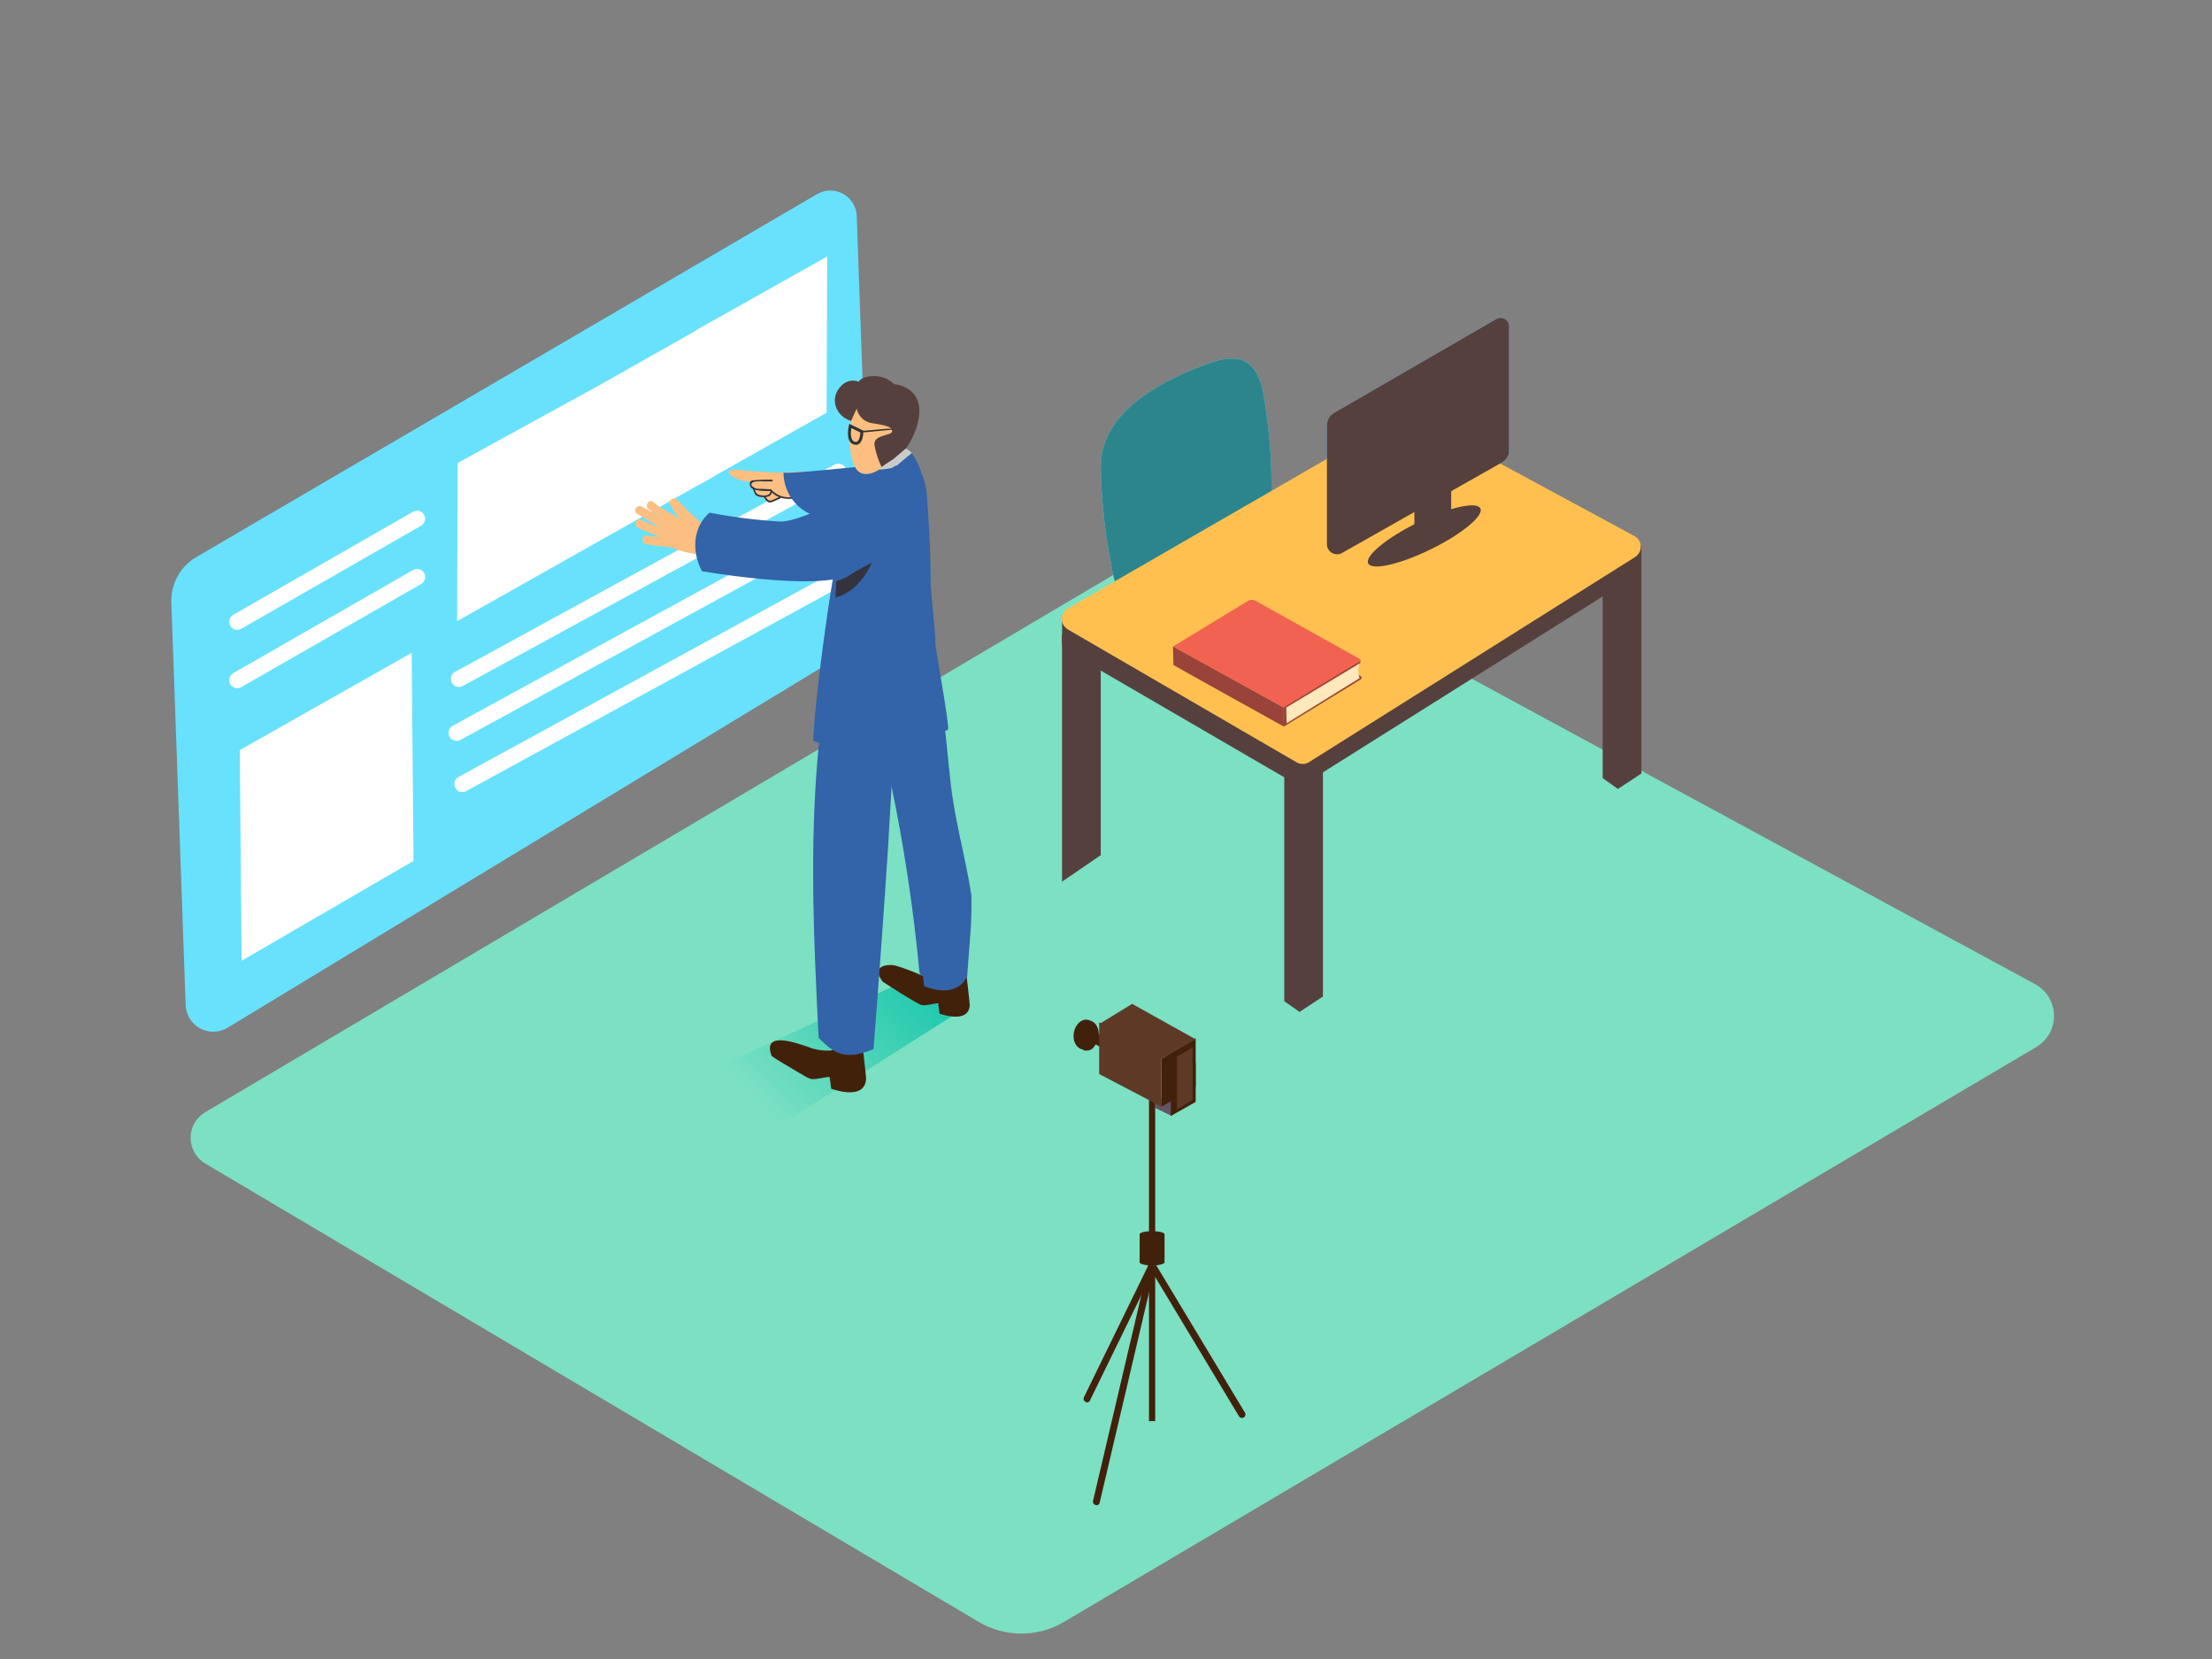 <svg width="888" height="666" viewBox="0 0 888 666" fill="none" xmlns="http://www.w3.org/2000/svg">
<rect x="0" y="0" width="888" height="666" fill="#808080" stroke="none"/>
<path d="M82.381 467.09L392.931 651.126C398.104 654.19 404.006 655.806 410.018 655.806C416.031 655.806 421.933 654.19 427.106 651.126L817.457 420.332C819.668 419.026 821.493 417.156 822.745 414.914C823.998 412.672 824.633 410.137 824.585 407.569C824.538 405.002 823.81 402.492 822.476 400.298C821.142 398.103 819.249 396.302 816.991 395.078L478.923 211.864L82.403 446.474C80.612 447.533 79.129 449.04 78.097 450.846C77.065 452.652 76.522 454.696 76.519 456.776C76.517 458.856 77.056 460.901 78.084 462.709C79.112 464.518 80.593 466.027 82.381 467.09Z" fill="#7CE0C3"/>
<path d="M426.352 254.96V354.068L432.454 358.395L441.886 352.204V253.162L429.015 247.237L426.352 254.96Z" fill="#56403D"/>
<path d="M660.093 310.106L472.307 436.133L395.523 375.061L565.378 258.71L660.093 310.106Z" fill="url(#paint0_linear)"/>
<path d="M429.273 261.862L518.794 313.923C519.721 314.483 520.784 314.779 521.867 314.779C522.951 314.779 524.013 314.483 524.941 313.923L653.83 232.879C654.712 232.327 655.433 231.553 655.922 230.635C656.412 229.717 656.651 228.686 656.618 227.646C656.584 226.606 656.278 225.593 655.73 224.709C655.183 223.824 654.413 223.098 653.497 222.604L566.572 175.558C565.687 175.065 564.69 174.805 563.676 174.805C562.663 174.805 561.666 175.065 560.78 175.558L429.317 251.454C428.385 251.964 427.607 252.715 427.064 253.627C426.52 254.54 426.231 255.582 426.227 256.645C426.222 257.707 426.502 258.751 427.038 259.669C427.574 260.586 428.345 261.343 429.273 261.862Z" fill="#56403D"/>
<path d="M68.786 241.828L74.525 403.415C74.582 405.362 75.15 407.259 76.171 408.917C77.193 410.574 78.634 411.934 80.347 412.859C82.061 413.784 83.988 414.241 85.935 414.185C87.882 414.129 89.779 413.562 91.437 412.54L341.895 260.64C344.335 259.159 346.335 257.055 347.69 254.544C349.045 252.033 349.706 249.206 349.604 246.354L343.933 86.675C343.859 84.855 343.318 83.085 342.362 81.535C341.407 79.985 340.068 78.707 338.475 77.825C336.882 76.942 335.088 76.484 333.267 76.496C331.446 76.507 329.658 76.987 328.077 77.89L78.799 223.642C75.643 225.486 73.046 228.151 71.283 231.353C69.52 234.555 68.657 238.175 68.786 241.828Z" fill="#68E1FD"/>
<path d="M500.203 145.355C496.342 143.136 491.327 143.846 486.733 145.355C468.292 151.813 441.64 164.618 441.928 187.52C442.122 199.807 443.354 212.056 445.612 224.136C446.5 228.885 447.232 234.832 450.05 238.916C454.289 245.04 472.952 231.215 476.503 228.907C482.561 224.957 488.442 220.718 494.256 216.391C498.583 213.173 508.192 208.091 509.923 203.076C510.25 201.929 510.4 200.739 510.367 199.547C510.656 188.79 510.054 178.028 508.57 167.37C507.571 160.401 507.061 149.394 500.203 145.355Z" fill="#6DE2FC"/>
<path d="M535.528 165.75L600.749 128.024C601.274 127.731 601.866 127.582 602.466 127.591C603.066 127.6 603.654 127.767 604.169 128.075C604.684 128.384 605.109 128.822 605.401 129.347C605.693 129.871 605.841 130.464 605.831 131.064V180.84C605.831 181.801 605.576 182.744 605.093 183.574C604.61 184.405 603.915 185.092 603.08 185.567L538.901 221.917C538.282 222.295 537.574 222.502 536.848 222.516C536.123 222.529 535.407 222.35 534.774 221.995C534.141 221.64 533.614 221.123 533.247 220.497C532.881 219.871 532.687 219.158 532.688 218.433V170.676C532.686 169.678 532.948 168.697 533.447 167.832C533.946 166.967 534.663 166.249 535.528 165.75Z" fill="#6DE2FC"/>
<path d="M500.203 145.355C496.342 143.136 491.327 143.846 486.733 145.355C468.292 151.813 441.64 164.618 441.928 187.52C442.122 199.807 443.354 212.056 445.612 224.136C446.5 228.885 447.232 234.832 450.05 238.916C454.289 245.04 472.952 231.215 476.503 228.907C482.561 224.957 488.442 220.718 494.256 216.391C498.583 213.173 508.192 208.091 509.923 203.076C510.25 201.929 510.4 200.739 510.367 199.547C510.656 188.79 510.054 178.028 508.57 167.37C507.571 160.401 507.061 149.394 500.203 145.355Z" fill="#2C858D"/>
<path d="M643.387 220.785V312.392L649.512 316.719L658.921 310.528V219.009C653.706 219.231 648.535 220.052 643.387 220.785Z" fill="#56403D"/>
<path d="M515.559 302.805V401.913L521.683 406.241L531.093 400.049V301.008L518.244 295.083L515.559 302.805Z" fill="#56403D"/>
<path d="M187.182 317.576L339.481 234.393C340.232 233.975 340.785 233.275 341.02 232.449C341.254 231.622 341.151 230.737 340.733 229.986C340.525 229.615 340.247 229.288 339.914 229.024C339.58 228.76 339.198 228.564 338.788 228.448C337.962 228.213 337.076 228.316 336.326 228.735L184.026 311.918C183.276 312.336 182.723 313.036 182.488 313.862C182.253 314.689 182.357 315.574 182.775 316.325C183.193 317.075 183.893 317.629 184.719 317.863C185.546 318.098 186.431 317.995 187.182 317.576Z" fill="white"/>
<path d="M184.881 297.016L337.18 213.833C337.931 213.415 338.484 212.715 338.719 211.889C338.954 211.062 338.85 210.177 338.432 209.426C338.013 208.676 337.314 208.123 336.488 207.888C335.661 207.653 334.775 207.756 334.025 208.175L181.726 291.358C180.975 291.776 180.422 292.476 180.187 293.302C179.953 294.129 180.056 295.014 180.474 295.765C180.893 296.515 181.592 297.068 182.418 297.303C183.245 297.538 184.131 297.435 184.881 297.016Z" fill="white"/>
<path d="M185.822 275.376L338.122 192.192C338.872 191.774 339.426 191.075 339.66 190.248C339.895 189.422 339.792 188.536 339.373 187.786C338.955 187.035 338.256 186.482 337.429 186.247C336.603 186.013 335.717 186.116 334.967 186.534L182.667 269.717C181.917 270.136 181.363 270.835 181.129 271.662C180.894 272.488 180.997 273.374 181.416 274.124C181.834 274.874 182.533 275.428 183.36 275.663C184.186 275.897 185.072 275.794 185.822 275.376Z" fill="white"/>
<path d="M426.352 247.237L426.418 259.531L432.765 260.552L426.352 247.237Z" fill="#56403D"/>
<path d="M428.745 252.719L520.419 305.979C521.182 306.441 522.057 306.685 522.949 306.685C523.841 306.685 524.716 306.441 525.479 305.979L656.41 223.625C657.132 223.171 657.723 222.534 658.123 221.78C658.523 221.026 658.718 220.179 658.689 219.326C658.66 218.473 658.408 217.642 657.957 216.916C657.506 216.191 656.873 215.597 656.121 215.192L567.11 167.081C566.384 166.677 565.567 166.465 564.736 166.465C563.905 166.465 563.088 166.677 562.361 167.081L428.768 244.197C428.009 244.619 427.376 245.236 426.935 245.983C426.494 246.731 426.26 247.583 426.258 248.451C426.256 249.32 426.485 250.173 426.922 250.923C427.359 251.673 427.989 252.293 428.745 252.719Z" fill="#FFC050"/>
<path d="M535.528 165.75L600.749 128.024C601.274 127.731 601.866 127.582 602.466 127.591C603.066 127.6 603.654 127.767 604.169 128.075C604.684 128.384 605.109 128.822 605.401 129.347C605.693 129.871 605.841 130.464 605.831 131.064V180.84C605.831 181.801 605.576 182.744 605.093 183.574C604.61 184.405 603.915 185.092 603.08 185.567L538.901 221.917C538.282 222.295 537.574 222.502 536.848 222.516C536.123 222.529 535.407 222.35 534.774 221.995C534.141 221.64 533.614 221.123 533.247 220.497C532.881 219.871 532.687 219.158 532.688 218.433V170.676C532.686 169.678 532.948 168.697 533.447 167.832C533.946 166.967 534.663 166.249 535.528 165.75Z" fill="#56403D"/>
<path d="M567.797 197.129V218.433L582.576 210.488V189.561" fill="#56403D"/>
<path d="M574.401 220.503C586.836 214.406 595.74 207.063 594.288 204.103C592.837 201.143 581.58 203.686 569.144 209.783C556.709 215.881 547.806 223.223 549.257 226.183C550.708 229.144 561.966 226.6 574.401 220.503Z" fill="#56403D"/>
<path d="M545.881 272.799C546.018 272.795 547.321 272.23 546.204 271.421C545.458 270.869 544.679 270.364 543.871 269.907" fill="#9A433A"/>
<path d="M364.98 393L236 452.357L281.116 472L382 408.065L364.98 393Z" fill="url(#paint1_linear)"/>
<path d="M545.703 265.957C545.703 265.957 544.715 270.074 545.867 272.217L531.096 281.419L516.49 290.361L516.323 284.014" fill="#FFE8BC"/>
<path d="M546.185 265.276C546.193 265.561 546.166 265.847 546.105 266.134L516.344 284.031L516.511 290.377L546.241 271.985C546.248 272.241 546.254 272.481 546.261 272.738L515.381 291.673L515.154 283.035L546.185 265.276Z" fill="#9A433A"/>
<path d="M546.009 265.383L515.327 284.04L470.933 259.527L500.958 241.247C501.41 240.967 501.929 240.813 502.461 240.799C502.993 240.785 503.519 240.912 503.985 241.167L545.988 264.597C546.061 264.633 546.122 264.688 546.166 264.756C546.21 264.824 546.234 264.903 546.236 264.984C546.238 265.065 546.218 265.145 546.178 265.215C546.138 265.286 546.08 265.344 546.009 265.383Z" fill="#F26250"/>
<path d="M515.377 291.673C515.377 291.673 471.085 267.088 471.082 266.968C471.078 266.849 470.887 259.528 470.887 259.528L515.28 284.041L515.377 291.673Z" fill="#9A433A"/>
<path d="M96.874 252.423L169.066 211.036C169.807 210.602 170.346 209.892 170.564 209.061C170.782 208.23 170.661 207.346 170.227 206.604C169.794 205.863 169.083 205.324 168.252 205.106C167.421 204.888 166.538 205.009 165.796 205.443L93.604 246.83C92.863 247.264 92.324 247.974 92.106 248.805C91.888 249.636 92.009 250.52 92.443 251.262C92.876 252.003 93.587 252.542 94.418 252.76C95.249 252.978 96.132 252.857 96.874 252.423Z" fill="white"/>
<path d="M96.882 275.834L169.073 234.446C169.815 234.013 170.354 233.302 170.572 232.471C170.79 231.64 170.669 230.757 170.235 230.015C169.801 229.273 169.091 228.734 168.26 228.517C167.429 228.299 166.545 228.42 165.804 228.853L93.612 270.241C92.871 270.675 92.332 271.385 92.114 272.216C91.896 273.047 92.017 273.931 92.451 274.672C92.884 275.414 93.595 275.953 94.426 276.171C95.257 276.389 96.14 276.267 96.882 275.834Z" fill="white"/>
<path d="M96.244 301.121L97 385.699L166.006 345.605L165.265 262.077L96.244 301.121Z" fill="white"/>
<path d="M183.75 185.849L183.498 249.365L235.702 219.928L235.954 157.201L183.75 185.849Z" fill="white"/>
<path d="M233.762 158.514L234.926 220.355L287.13 190.917L287.382 128.19L233.762 158.514Z" fill="white"/>
<path d="M279.589 132.473L279.63 195.12L331.834 165.683L332.085 102.956L279.589 132.473Z" fill="white"/>
<path d="M374.752 393.565C374.752 393.565 361.492 387.669 358.292 387.428C355.092 387.187 349.767 388.283 354.413 394.135C354.413 394.135 368.352 403.252 370.193 403.537C372.034 403.822 376.506 402.419 376.615 402.901C376.725 403.384 377.141 406.912 377.141 406.912C377.141 406.912 388.801 411.296 389.305 403.559C389.305 402.551 387.618 388.064 387.618 388.064" fill="#42210B"/>
<path d="M389.962 359.396C387.661 344.404 383.387 329.873 381.678 314.707C380.582 305.173 379.793 295.573 378.609 286.039C377.426 276.505 373.875 267.278 371.596 257.831C371.537 257.612 371.552 257.379 371.639 257.169C371.726 256.958 371.881 256.783 372.078 256.67C372.078 256.341 371.881 256.012 371.771 255.684C370.588 254.566 369.382 253.492 368.22 252.484L351.914 263.442C351.914 263.442 351.914 273.415 352.528 287.902C354.413 296.34 355.859 303.858 358.007 311.857C357.78 312.114 357.616 312.42 357.528 312.751C357.441 313.082 357.432 313.429 357.503 313.764C362.806 338.948 366.67 364.413 369.075 390.036C369.106 390.46 369.258 390.866 369.515 391.204C369.772 391.543 370.122 391.799 370.522 391.943L370.982 395.888C385.162 401.367 388.275 391.833 388.275 391.833C388.275 391.833 388.91 383.702 389.721 372.436C389.984 367.987 390.05 363.713 389.962 359.396Z" fill="#3363A8"/>
<path d="M296.201 215.904L295.85 216.101C295.978 215.844 296.043 215.561 296.04 215.274C296.037 214.988 295.967 214.706 295.834 214.451C295.702 214.197 295.511 213.978 295.278 213.811C295.044 213.645 294.775 213.536 294.491 213.493C293.659 213.383 292.826 213.339 291.993 213.23C291.913 213.148 291.825 213.074 291.73 213.011C291.425 212.83 291.102 212.683 290.765 212.572C290.584 212.386 290.358 212.248 290.109 212.172C289.86 212.095 289.596 212.082 289.341 212.134H288.727C288.026 212.134 287.303 212.134 286.535 212.134H283.993C283.878 211.922 283.722 211.736 283.533 211.586C279.387 208.219 275.49 204.557 271.873 200.628C270.58 199.334 267.972 200.759 269.024 202.512C270.083 204.527 271.323 206.442 272.728 208.233C268.344 205.274 266.306 204.836 262.251 201.526C260.542 200.123 258.635 202.995 260.344 204.397C261.374 205.23 265.188 207.159 266.24 207.97C264.333 206.808 259.665 204.551 257.714 203.411C255.764 202.271 253.879 205.142 255.807 206.282C258.876 208.079 261.9 209.942 264.925 211.827C262.339 210.863 259.796 209.811 257.298 208.649C255.282 207.707 254.186 210.972 256.18 211.915C259.051 213.252 261.988 214.435 264.947 215.509C263.199 215.487 261.455 215.333 259.731 215.049C257.539 214.655 257.298 218.096 259.468 218.49C261.265 218.819 263.062 219.016 264.881 219.213L267.599 219.52C268.659 219.596 269.701 219.832 270.689 220.222C274.398 221.621 278.302 222.435 282.262 222.632L283.051 222.917C283.295 223.017 283.561 223.052 283.822 223.017C284.083 222.982 284.331 222.88 284.541 222.72C289.182 222.722 293.733 221.44 297.691 219.016C299.576 217.833 298.086 214.742 296.201 215.904Z" fill="#FCBF81"/>
<path d="M324.942 189.67C325.139 188.968 314.816 189.67 313.983 189.67C308.491 189.653 303.003 189.339 297.545 188.727C297.38 188.686 297.206 188.686 297.041 188.727C296.001 188.598 294.955 188.532 293.907 188.53C293.655 188.537 293.411 188.622 293.209 188.773C293.007 188.923 292.856 189.133 292.777 189.372C292.698 189.612 292.694 189.87 292.767 190.111C292.84 190.353 292.985 190.566 293.184 190.722C295.474 192.357 298.196 193.279 301.008 193.374C301.249 194.228 301.49 195.171 301.819 196.048C301.918 196.01 302.026 196.005 302.129 196.032C302.231 196.06 302.322 196.119 302.389 196.201C302.656 196.535 302.864 196.914 303.003 197.319C303.133 197.573 303.222 197.847 303.266 198.13C303.301 198.244 303.301 198.366 303.266 198.48C303.677 198.885 304.174 199.192 304.721 199.378C305.267 199.564 305.849 199.624 306.422 199.554C307.078 200.566 308.085 201.3 309.249 201.615H309.424H309.6C311.168 200.809 312.795 200.12 314.465 199.554C314.552 199.536 314.641 199.538 314.726 199.562C314.811 199.585 314.89 199.629 314.954 199.69C315.019 199.75 315.068 199.825 315.097 199.908C315.127 199.991 315.135 200.081 315.123 200.168C316.218 199.501 317.272 198.769 318.279 197.976C318.395 197.892 318.492 197.783 318.564 197.659C318.635 197.534 318.68 197.396 318.695 197.253L319.331 197.1C319.537 197.049 319.727 196.946 319.882 196.802C320.038 196.657 320.154 196.476 320.219 196.274C320.285 196.072 320.299 195.857 320.258 195.649C320.218 195.44 320.125 195.246 319.988 195.083C319.894 194.972 319.783 194.876 319.66 194.798H320.317C320.457 194.957 320.63 195.081 320.824 195.163C321.018 195.245 321.229 195.282 321.439 195.272C321.65 195.261 321.856 195.203 322.041 195.102C322.226 195.001 322.386 194.86 322.509 194.689C322.751 194.426 322.885 194.082 322.885 193.724C322.885 193.367 322.751 193.023 322.509 192.76C322.375 192.625 322.22 192.514 322.049 192.431H323.758C323.826 192.435 323.893 192.418 323.95 192.382C324.008 192.346 324.053 192.293 324.079 192.231C324.105 192.169 324.112 192.1 324.098 192.034C324.083 191.967 324.049 191.907 323.999 191.861C324.013 191.811 324.013 191.758 323.999 191.708C324.954 191.724 325.907 191.812 326.848 191.971C337.697 191.642 325.314 189.714 324.942 189.67ZM321.829 194.053C321.725 194.216 321.564 194.333 321.377 194.382C321.19 194.431 320.991 194.407 320.821 194.316C320.954 194.19 321.058 194.036 321.126 193.866C321.194 193.696 321.225 193.513 321.216 193.33C321.262 193.32 321.306 193.301 321.345 193.272C321.383 193.244 321.414 193.208 321.437 193.166C321.46 193.125 321.474 193.079 321.477 193.031C321.481 192.984 321.474 192.936 321.457 192.892C321.579 192.927 321.69 192.993 321.78 193.083C321.871 193.172 321.937 193.283 321.974 193.405C322.011 193.526 322.017 193.655 321.992 193.78C321.967 193.905 321.911 194.021 321.829 194.119V194.053Z" fill="#FCBF81"/>
<path d="M323.881 190.941C322.307 191.503 320.642 191.763 318.972 191.708C318.629 191.684 318.286 191.729 317.962 191.841C317.637 191.952 317.338 192.128 317.083 192.356C316.828 192.585 316.621 192.863 316.474 193.173C316.328 193.484 316.246 193.82 316.232 194.163C315.612 193.883 315.011 193.56 314.435 193.198C311.498 191.401 308.561 195.916 311.52 197.735C313.749 199.292 316.406 200.119 319.125 200.102C321.742 199.829 324.289 199.087 326.643 197.911C327.084 196.329 327.225 194.679 327.059 193.045C326.911 192.348 326.495 191.736 325.901 191.343C325.306 190.949 324.581 190.805 323.881 190.941Z" fill="#FCBF81"/>
<path d="M320.711 198.721C318.873 199.6 316.801 199.862 314.802 199.467C312.803 199.072 310.986 198.042 309.621 196.529C309.592 196.494 309.555 196.466 309.513 196.447C309.471 196.428 309.426 196.419 309.38 196.42L305.72 196.244C305.172 196.244 304.624 196.244 304.076 196.244C303.155 196.113 300.109 194.732 302.542 193.461C303.759 193.206 305.007 193.133 306.246 193.242C307.451 193.242 308.657 193.242 309.862 193.242C310.3 193.242 310.322 192.562 309.862 192.562C307.67 192.562 305.479 192.562 303.177 192.76C302.147 192.76 300.986 192.891 300.986 194.14C300.944 194.592 301.045 195.046 301.272 195.438C301.5 195.831 301.844 196.143 302.257 196.332C302.695 197.121 302.761 198.195 303.462 198.809C304.256 199.326 305.189 199.587 306.136 199.554H306.728C306.708 199.618 306.708 199.687 306.728 199.751C307.407 200.628 307.977 201.833 309.248 201.702C309.76 201.618 310.255 201.455 310.717 201.22L313.084 200.189C313.125 200.173 313.162 200.148 313.192 200.117C313.223 200.085 313.246 200.047 313.261 200.005C313.275 199.964 313.281 199.92 313.277 199.876C313.273 199.832 313.259 199.789 313.237 199.751C315.81 200.574 318.597 200.418 321.062 199.313C321.412 199.225 321.106 198.568 320.711 198.721ZM305.15 198.721C304.747 198.708 304.358 198.576 304.03 198.342C303.702 198.108 303.451 197.782 303.309 197.406C303.199 197.143 303.112 196.88 303.024 196.639C305.065 197.044 307.148 197.199 309.226 197.099L309.38 197.274C309.318 197.293 309.264 197.33 309.224 197.381C309.185 197.433 309.163 197.495 309.161 197.559C309.073 199.225 306.246 198.962 305.106 198.787L305.15 198.721ZM309.862 200.803C309.603 200.949 309.303 201.008 309.008 200.973C308.712 200.937 308.436 200.809 308.218 200.606C307.891 200.262 307.597 199.888 307.342 199.488C308.525 199.488 309.687 198.962 309.818 197.691C310.668 198.479 311.656 199.103 312.733 199.532C311.681 200.014 310.826 200.474 309.862 200.869V200.803Z" fill="#34323D"/>
<path d="M360.153 186.228C358.312 185.593 317.831 190.502 314.543 189.735C314.542 193.399 315.646 196.977 317.71 200.003C319.775 203.03 322.704 205.363 326.115 206.699C326.115 206.699 355.638 212.66 364.887 207.97" fill="#3363A8"/>
<path d="M345.733 415.373L337.843 418.2C337.606 418.915 337.189 419.556 336.633 420.063C336.076 420.57 335.398 420.925 334.665 421.093C334.388 421.426 333.997 421.645 333.569 421.707C330.374 421.936 327.17 421.418 324.21 420.195C320.44 419.011 305.712 413.379 309.789 423.943C312.484 425.828 315.487 427.471 318.227 429.137C319.783 430.079 321.317 431.022 322.917 431.899C323.762 432.471 324.695 432.9 325.679 433.17C327.87 433.499 332.933 431.899 333.065 432.447C333.196 432.994 333.678 437.049 333.678 437.049C333.678 437.049 347.092 442.178 347.683 433.192C347.749 432.008 345.733 415.373 345.733 415.373Z" fill="#42210B"/>
<path d="M356.806 334.762C358.45 308.264 359.348 281.591 364.959 255.553C365.2 248.781 369.584 253.098 369.343 250.424C366.954 228.617 335.196 254.567 335.196 254.567C333.903 255.619 333.749 262.304 333.486 263.816C332.025 272.188 330.798 280.59 329.804 289.021C324.544 331.584 326.495 373.95 328.642 416.644C335.393 423.548 339.798 425.609 350.669 421.159C352.861 393.215 354.899 365.271 356.696 337.282L356.806 334.762Z" fill="#3363A8"/>
<path d="M373.572 233C373.572 220 372.911 210.5 372 197.5C371.759 194.059 367.941 182.494 364.5 180.5C356.939 176.117 352.969 180.727 346.591 185.417C338.088 191.686 326.522 283.166 326.5 297.5C338.204 302.125 368.533 297.953 380.5 293C381.552 292.562 375.347 259.775 375.5 258C375.5 253 373.572 237.5 373.572 233Z" fill="#3363A8"/>
<path d="M350.579 215.531C350.22 219.656 348.601 223.571 345.944 226.747C343.286 229.922 339.717 232.204 335.719 233.284C335.719 234.095 335.456 239.136 335.391 239.859C344.947 237.668 351.982 225.591 352.924 215.444C353.122 213.997 350.711 213.997 350.579 215.531Z" fill="#34323D"/>
<path d="M343.304 161.966C342.559 162.316 338.92 178.645 343.172 187.346C347.424 196.047 361.276 183.642 363.862 175.927C366.448 168.212 357.331 155.39 343.304 161.966Z" fill="#FCBF81"/>
<path d="M343.916 164.026C344.191 165.427 344.868 166.718 345.864 167.742C346.861 168.765 348.133 169.477 349.526 169.79C354.195 170.579 358.008 170.974 358.162 173.034C358.315 175.094 350.228 174.239 351.082 178.864C351.667 181.973 352.67 184.988 354.063 187.828C354.962 190.02 366.731 180.595 368.813 167.949C370.896 155.303 359.499 154.229 358.951 154.229C356.916 152.216 354.185 151.063 351.324 151.007C345.8 150.854 344.748 153.199 344.748 153.199C343.406 152.706 341.939 152.663 340.571 153.079C339.203 153.494 338.007 154.344 337.165 155.5C333.023 160.3 335.609 167.138 341.658 168.979L343.916 164.026Z" fill="#56403D"/>
<path d="M350.602 193.681C350.602 193.681 323.184 209.395 313.343 209.395C303.777 208.828 294.258 207.627 284.851 205.801C278.056 211.565 277.618 221.625 281.826 229.34C293.793 231.291 329.255 236.397 340.389 230.874C353.846 224.299 368.662 215.269 368.662 215.269C368.662 215.269 381.966 202.141 350.602 193.681Z" fill="#3363A8"/>
<path d="M470.369 448L463.754 444.774V441.428L471.254 439.25" fill="#665265"/>
<path d="M463.754 570.5H461.254V439.25H463.754V570.5Z" fill="#42210B"/>
<path d="M463.594 508.878L437.52 562.288C436.73 563.902 434.374 562.486 435.163 560.872L461.238 507.462C462.028 505.848 464.384 507.264 463.594 508.878Z" fill="#42210B"/>
<path d="M463.712 508.469L441.458 603.252C441.053 605.002 438.391 604.257 438.796 602.507L461.05 507.748C461.455 505.998 464.117 506.743 463.712 508.493V508.469Z" fill="#42210B"/>
<path d="M463.799 507.323L499.905 567.314C500.03 567.632 500.037 567.985 499.923 568.307C499.809 568.629 499.583 568.899 499.286 569.067C498.989 569.235 498.642 569.29 498.308 569.221C497.974 569.152 497.677 568.964 497.47 568.692L461.364 508.713C461.23 508.394 461.218 508.037 461.329 507.71C461.44 507.382 461.667 507.107 461.967 506.935C462.267 506.764 462.619 506.709 462.956 506.781C463.294 506.852 463.593 507.045 463.799 507.323Z" fill="#42210B"/>
<path d="M470.004 441.584V448L480.004 442.354V426.75" fill="#42210B"/>
<path d="M434.409 421.195C431.975 420.742 430.495 417.731 431.105 414.469C431.714 411.207 434.181 408.93 436.616 409.383C439.05 409.835 440.53 412.847 439.92 416.109C439.311 419.371 436.844 421.648 434.409 421.195Z" fill="#42210B"/>
<path d="M435.004 421.716C435.553 421.761 436.104 421.761 436.653 421.716C437.061 421.701 437.462 421.599 437.833 421.416C438.203 421.234 438.536 420.974 438.812 420.652C439.168 420.36 439.488 419.499 439.844 419.207L443.996 421.742L445.004 416.026L440.472 415.088L438.646 410.5" fill="#42210B"/>
<path d="M466.324 444.25L480.004 436.363V416.75L466.254 425.025L466.324 444.25Z" fill="#42210B"/>
<path d="M466.254 417.677L441.254 410.5V431.164L466.254 444.25V417.677Z" fill="#5E3A26"/>
<path d="M480.004 417.234L454.502 403L441.254 411.116L465.415 425.5L480.004 417.234Z" fill="#5E3A26"/>
<path d="M472.504 424.202V445.5L478.754 441.575V420.5L472.504 424.202Z" fill="#5E3A26"/>
<path d="M435.44 421.602C433.006 421.149 431.527 418.137 432.136 414.876C432.745 411.614 435.213 409.336 437.647 409.789C440.081 410.242 441.561 413.254 440.951 416.516C440.342 419.778 437.875 422.055 435.44 421.602Z" fill="#42210B"/>
<path d="M462.504 496.75C459.742 496.75 457.504 496.19 457.504 495.5C457.504 494.81 459.742 494.25 462.504 494.25C465.265 494.25 467.504 494.81 467.504 495.5C467.504 496.19 465.265 496.75 462.504 496.75Z" fill="#42210B"/>
<path d="M462.504 508C459.742 508 457.504 507.44 457.504 506.75C457.504 506.06 459.742 505.5 462.504 505.5C465.265 505.5 467.504 506.06 467.504 506.75C467.504 507.44 465.265 508 462.504 508Z" fill="#42210B"/>
<path d="M467.504 495.5V506.75H457.504V495.5" fill="#42210B"/>
<path d="M363.691 180L365.191 181L366.052 181.865C366.052 181.865 360.555 186.365 360.053 186.865C359.473 186.805 358.055 187.865 358.055 187.865C358.055 187.865 353.372 188.795 353.052 188.365C352.732 187.935 358.553 184.365 358.553 184.365L363.691 180Z" fill="#CACCCC"/>
<path d="M356.274 172.102L347.202 172.884C345.641 172.93 345.604 173.59 347.164 173.544L358.561 172.438C360.059 172.395 358.02 172.072 356.274 172.102Z" fill="#333333"/>
<path d="M341.34 171L346 173.246C346 173.246 346 178.82 342.95 177.897C339.899 176.973 341.34 171 341.34 171Z" stroke="#333333" stroke-width="1.182" stroke-miterlimit="10"/>
<defs>
<linearGradient id="paint0_linear" x1="83446.4" y1="20376.6" x2="66086.9" y2="34325.1" gradientUnits="userSpaceOnUse">
<stop stop-color="#00C1A5"/>
<stop offset="0.99" stop-color="#7CE0C3"/>
</linearGradient>
<linearGradient id="paint1_linear" x1="390.335" y1="374.567" x2="312.035" y2="451.921" gradientUnits="userSpaceOnUse">
<stop stop-color="#00C1A5"/>
<stop offset="0.99" stop-color="#7CE0C3"/>
</linearGradient>
</defs>
</svg>
